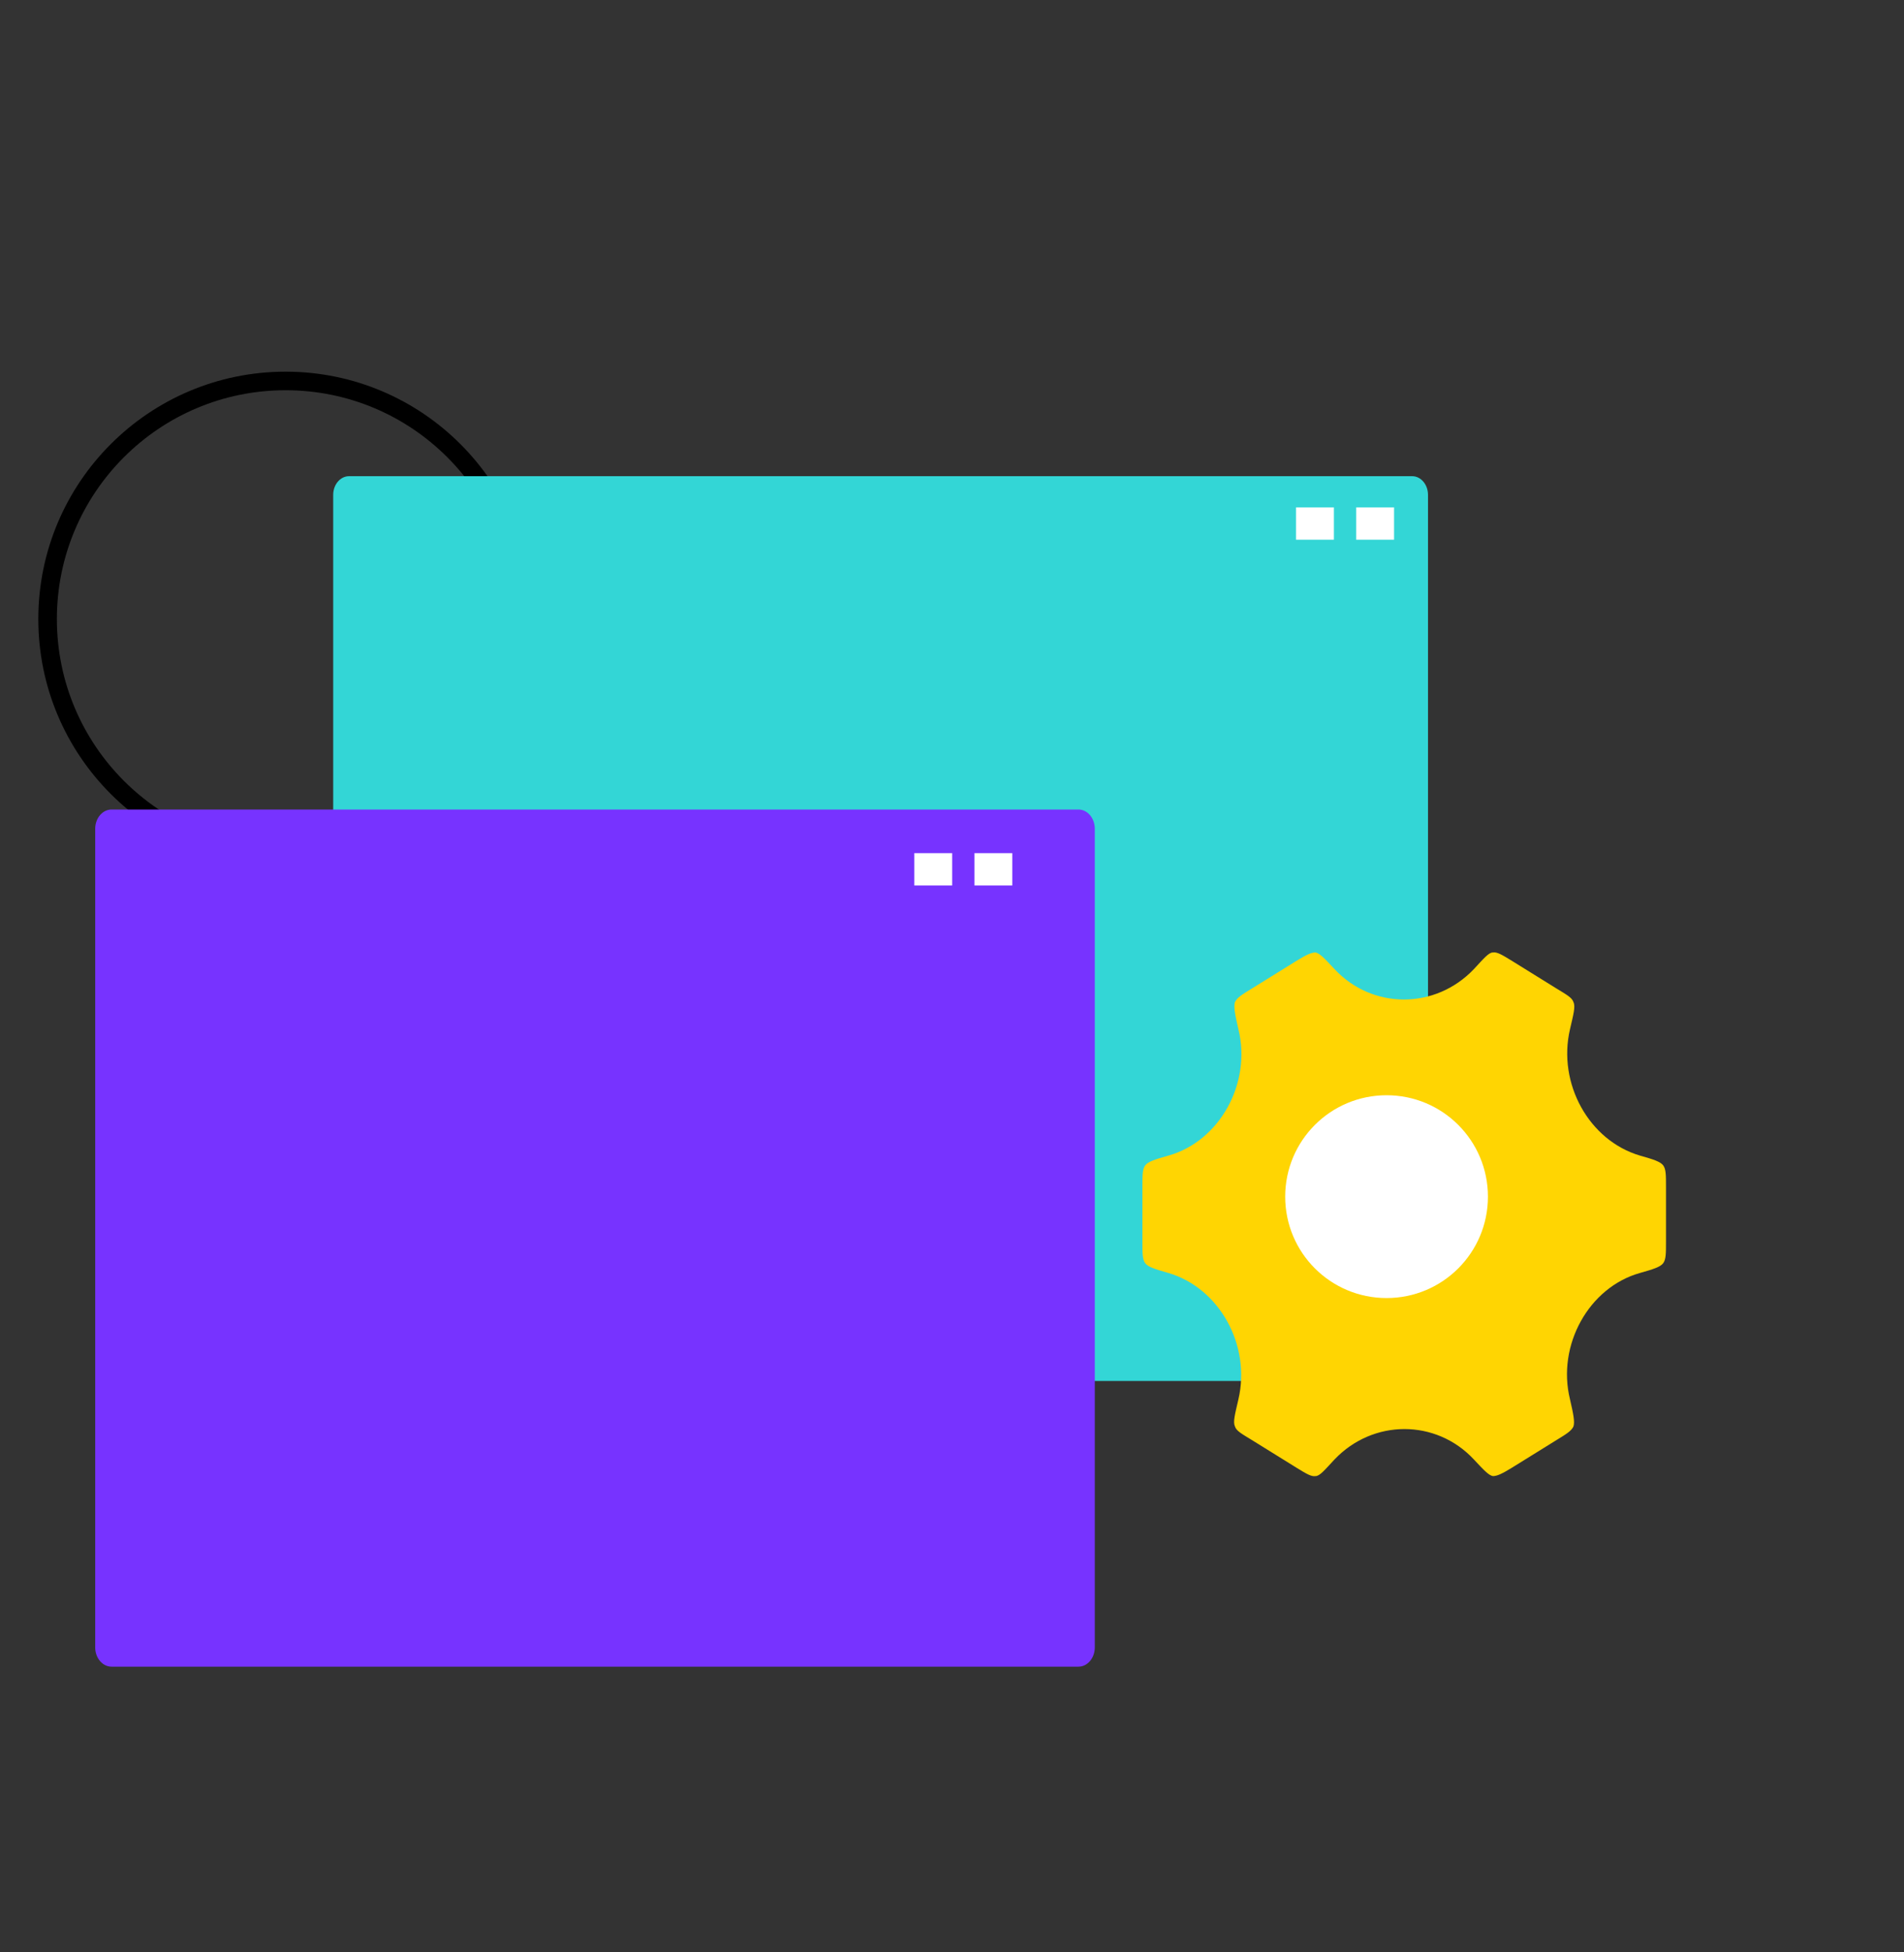 <svg width="40" height="41" viewBox="0 0 40 41" fill="none" xmlns="http://www.w3.org/2000/svg">
<rect x="0" y="0" width="40" height="41" fill="#333333" stroke="none"/>
<path d="M6 18C8.761 18 11 15.761 11 13C11 10.239 8.761 8 6 8C3.239 8 1 10.239 1 13C1 15.761 3.239 18 6 18Z" stroke="black" stroke-width="0.39" stroke-miterlimit="10"/>
<path d="M29.668 10H7.332C7.149 10 7 10.176 7 10.392V28.608C7 28.824 7.149 29 7.332 29H29.668C29.851 29 30 28.824 30 28.608V10.392C30 10.176 29.851 10 29.668 10Z" fill="#33D6D6"/>
<path d="M34.455 26.732C34.735 26.653 34.882 26.606 34.941 26.527C35 26.448 35 26.322 35 26.069V24.931C35 24.678 35 24.552 34.941 24.473C34.882 24.394 34.735 24.347 34.455 24.268C33.38 23.952 32.718 22.751 32.983 21.614C33.056 21.298 33.1 21.14 33.056 21.045C33.027 20.95 32.909 20.887 32.703 20.761L31.76 20.176C31.554 20.05 31.451 19.987 31.363 20.002C31.274 20.002 31.171 20.129 30.965 20.35C30.155 21.203 28.83 21.203 28.035 20.35C27.829 20.129 27.726 20.018 27.637 20.002C27.549 20.002 27.446 20.05 27.24 20.176L26.297 20.761C26.091 20.887 25.988 20.95 25.944 21.045C25.914 21.14 25.944 21.298 26.017 21.614C26.297 22.751 25.62 23.968 24.545 24.268C24.265 24.347 24.118 24.394 24.059 24.473C24 24.552 24 24.678 24 24.931V26.069C24 26.322 24 26.448 24.059 26.527C24.118 26.606 24.265 26.653 24.545 26.732C25.62 27.048 26.282 28.249 26.017 29.386C25.944 29.702 25.9 29.86 25.944 29.955C25.973 30.05 26.091 30.113 26.297 30.239L27.24 30.824C27.446 30.95 27.549 31.013 27.637 30.998C27.726 30.998 27.829 30.871 28.035 30.65C28.845 29.797 30.17 29.797 30.965 30.65C31.171 30.871 31.274 30.982 31.363 30.998C31.451 30.998 31.554 30.95 31.76 30.824L32.703 30.239C32.909 30.113 33.012 30.05 33.056 29.955C33.086 29.86 33.056 29.702 32.983 29.386C32.703 28.249 33.38 27.032 34.455 26.732Z" fill="#FFD502"/>
<path d="M31.259 25.13C31.259 26.307 30.307 27.259 29.13 27.259C27.952 27.259 27 26.307 27 25.13C27 23.952 27.952 23 29.13 23C30.307 23 31.259 23.952 31.259 25.13Z" fill="white"/>
<path d="M28.023 10.655H27.227V11.334H28.023V10.655Z" fill="white"/>
<path d="M29.287 10.655H28.491V11.334H29.287V10.655Z" fill="white"/>
<g style="mix-blend-mode:multiply">
<path d="M22.657 17H2.343C2.154 17 2 17.181 2 17.405V34.595C2 34.819 2.154 35 2.343 35H22.657C22.846 35 23 34.819 23 34.595V17.405C23 17.181 22.846 17 22.657 17Z" fill="#7733FF"/>
</g>
<path d="M20.004 17.916H19.208V18.595H20.004V17.916Z" fill="white"/>
<path d="M21.267 17.916H20.472V18.595H21.267V17.916Z" fill="white"/>
</svg>
